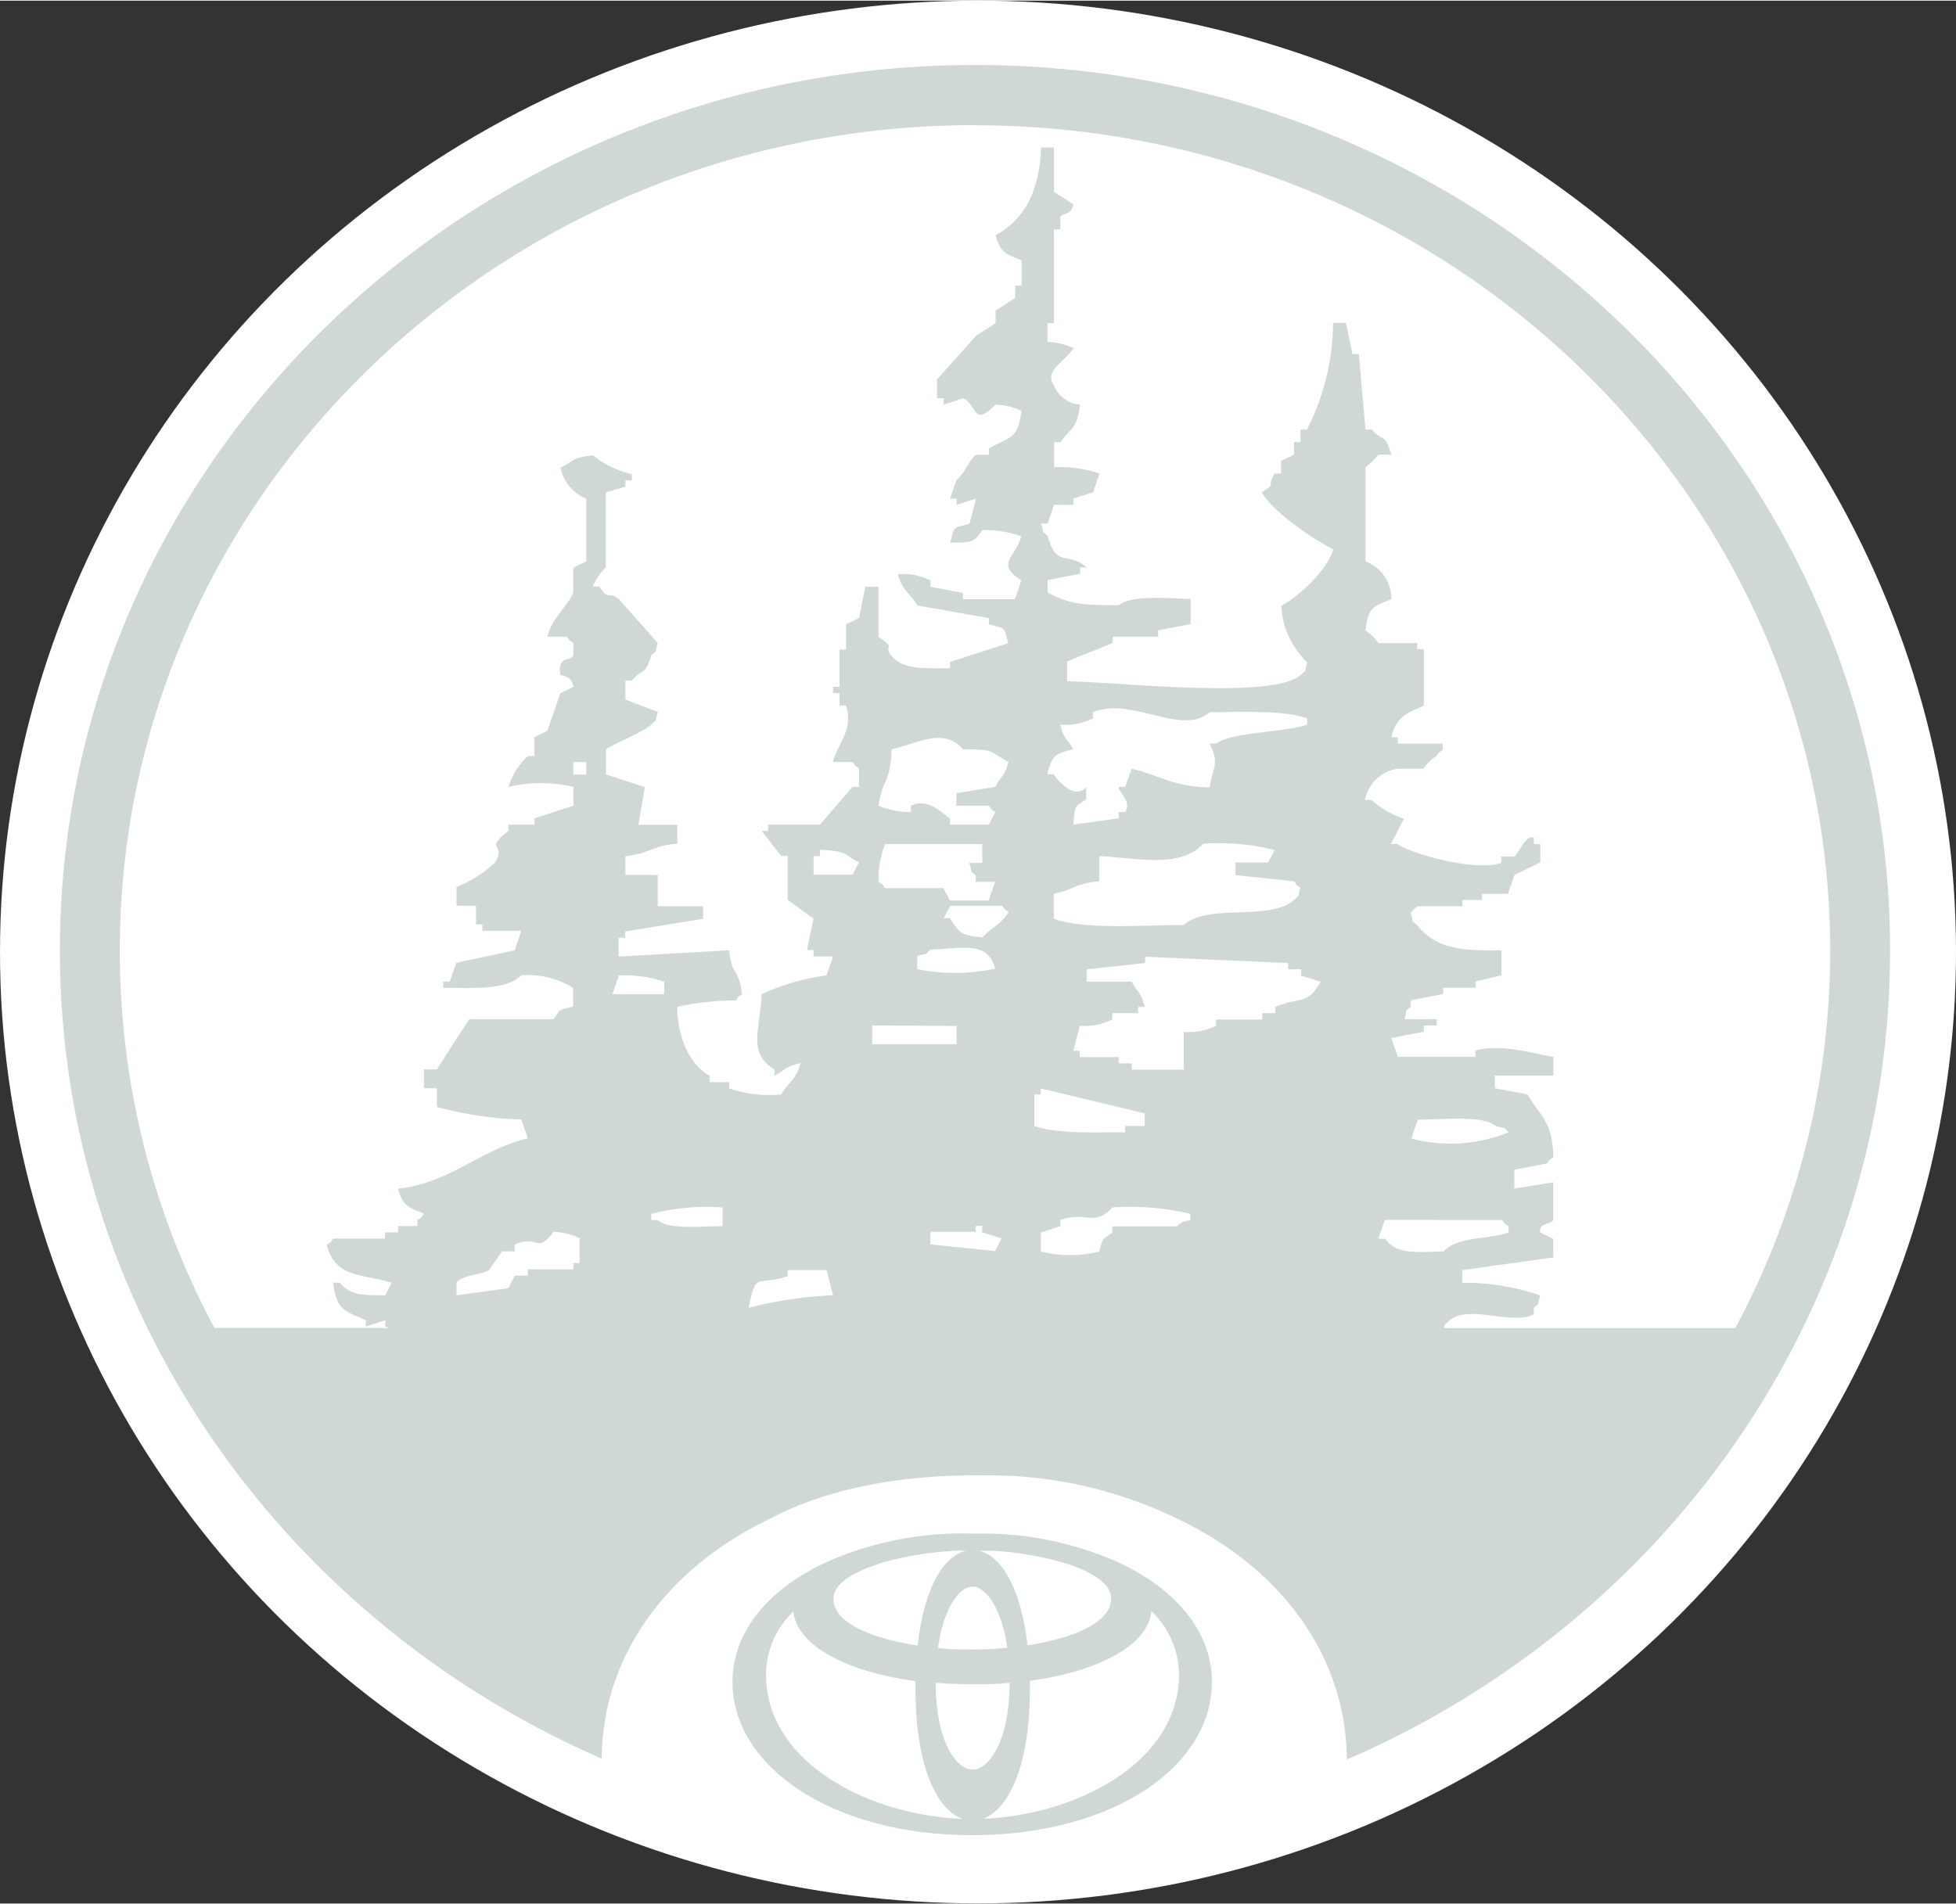 <svg xmlns="http://www.w3.org/2000/svg" width="1.9in" height="1.85in" viewBox="0 0 136.8 133.11">
  <rect x="0" y="0" width="136.8" height="133.11" fill="#333333" stroke="none"/>
  <title>bt-logo</title>
  <g>
    <ellipse cx="68.4" cy="66.55" rx="68.4" ry="66.55" style="fill: #fff"/>
    <path d="M68.19,4.5c-35.3,0-64,27.79-64,61.94,0,25.15,15.58,46.83,37.89,56.53a16.18,16.18,0,0,1,.16-2.2h0q.08-.57.19-1.12c0-.12.06-.24.08-.35,1.27-5.53,5.35-10.26,11.41-13.14,3.44-1.84,8.36-3,14.21-3h.74a30.08,30.08,0,0,1,13.4,3c6.65,3.13,10.95,8.48,11.77,14.71h0a16.18,16.18,0,0,1,.15,2.17v0c22.39-9.66,38-31.38,38-56.59C132.21,32.29,103.49,4.5,68.19,4.5Zm0,4.22c33,0,59.81,25.89,59.81,57.73a55.74,55.74,0,0,1-6.64,26.41H101c.09-.38-.06-.13.37-.54,1.37-1.15,4.4.37,5.9-.43v-.44c.51-.5.19,0,.45-.88a16.2,16.2,0,0,0-5.45-.88V88.8l6.36-.88V86.61l-.91-.44c-.15-.68.8-.57.91-.87V82.66l-2.72.44V81.78l2.27-.44c.39-.49-.05-.07.46-.44-.07-2.55-.92-2.84-1.81-4.39l-2.28-.43v-.88h4.09V73.88c-1.27-.19-3.61-.94-5.45-.44v.44H97.76c-.15-.44-.3-.87-.46-1.31l2.28-.44v-.44h.9v-.44H98.22c.27-.88-.07-.38.45-.88v-.44l2.26-.44v-.44h2.27v-.44l1.81-.43V66.43c-3,.05-4.59-.16-5.9-1.76-.52-.5-.2,0-.45-.88l.45-.44h3.17v-.44h1.37v-.43h1.81l.46-1.32,1.81-.88V59h-.45v-.44c-.55-.28-1.13,1.18-1.36,1.31H105v.44c-1.84.69-6.68-.77-7.26-1.32h-.46c.3-.58.6-1.17.91-1.76a6.39,6.39,0,0,1-2.28-1.32h-.45a2.75,2.75,0,0,1,2.27-2.18h1.82a3,3,0,0,1,.9-.88c.39-.5-.06-.07.45-.44v-.44H97.76v-.44h-.46c.38-1.41,1-1.68,2.28-2.2V45.37h-.46v-.43H96.4a3.21,3.21,0,0,0-.9-.88c.2-1.67.55-1.67,1.81-2.19a2.76,2.76,0,0,0-1.81-2.64V32.64a5.07,5.07,0,0,0,.9-.88h.91c-.52-1.65-.48-.75-1.36-1.76h-.45q-.23-2.62-.46-5.27h-.45c-.15-.73-.3-1.45-.46-2.18h-.9A16.61,16.61,0,0,1,91.41,30h-.46v.88H90.5v.88l-.9.44v.88h-.45c-.62,1,.19.62-.91,1.31.83,1.41,3.47,3.19,5,4-.38,1.43-2.43,3.3-3.63,3.95a5.88,5.88,0,0,0,1.82,3.95c-.28.88.06.38-.46.88-2,1.75-12.77.49-16.34.44V46.24c1.08-.49,2-.79,3.18-1.31v-.44H81v-.44l2.27-.44V41.86c-1.56-.05-4.17-.3-5,.43-2.67,0-3.41-.07-5-.88v-.88l2.27-.44v-.44H76c-1.32-1.17-2.1.09-2.73-2.2-.51-.49-.19,0-.45-.87h.45l.45-1.31h1.36v-.44l1.37-.44c.15-.44.29-.87.45-1.31a8.57,8.57,0,0,0-3.18-.44V30.89h.45c.79-1.11,1.13-.88,1.37-2.63a2.15,2.15,0,0,1-1.82-1.32c-.73-1.07.7-1.61,1.36-2.63a4.65,4.65,0,0,0-1.82-.44V22.56h.45V16h.45v-.88c.13-.24.79-.12.91-.87l-1.36-.88V10.27h-.9c-.1,3-1.12,5-3.18,6.15.36,1.26.73,1.29,1.82,1.75v1.76H71v.87l-1.37.88v.88l-1.36.88L65.53,26.5v1.31H66v.45l1.36-.45c1,.46.68,2.07,2.26.45a4.77,4.77,0,0,1,1.82.43c-.25,2.06-.83,1.79-2.27,2.64v.44h-.91c-.45.31-.81,1.35-1.36,1.75-.15.44-.31.88-.46,1.31h.46v.44l1.36-.44q-.22.88-.45,1.76c-1.23.34-1,.11-1.36,1.32,1.52,0,1.66,0,2.26-.87a7.49,7.49,0,0,1,2.72.43c-.44,1.54-1.82,1.9,0,3.08-.14.44-.3.88-.45,1.32H67.35v-.44L65.07,41v-.44a4.24,4.24,0,0,0-2.27-.44c.34,1.24.82,1.26,1.36,2.19l5,.88v.44c1.23.33,1,.1,1.36,1.32l-4.08,1.31v.44c-1.86,0-3.29.1-4.09-.87-.64-.77.44-.43-.91-1.32V41h-.92c-.15.73-.3,1.46-.44,2.19l-.91.44v1.76h-.46V48h-.45v.44h.45v.87h.46c.55,1.77-.65,2.71-.91,3.95h1.36c.39.49-.07.07.46.45V55h-.46l-2.27,2.64H53.72v.44h-.45l1.36,1.75h.46v3.07l1.81,1.32c-.16.73-.31,1.46-.46,2.2h.46v.44h1.36l-.45,1.32a16.59,16.59,0,0,0-4.54,1.31c-.12,2.57-1,4.13.9,5.27v.44c.82-.42.71-.63,1.82-.88-.34,1.24-.81,1.26-1.36,2.2A8.77,8.77,0,0,1,51,76.09v-.44H49.63v-.44c-1.43-.81-2.24-2.7-2.27-4.83a19.3,19.3,0,0,1,4.09-.44c.39-.49-.07-.06.45-.44-.26-1.91-.69-1.17-.91-3.07l-7.72.44V65.55h.46v-.44l5.44-.88v-.88H46v-2.2H43.74V59.84c1.75-.19,1.87-.72,3.63-.87V57.65H44.65c.15-.88.3-1.76.45-2.64l-2.72-.88V52.39c.13-.23,2.66-1.22,3.18-1.76s.19,0,.45-.87l-2.27-.87V47.56h.45c.79-.93.9-.27,1.36-1.75.51-.5.19,0,.45-.88l-2.72-3.07c-.85-.61-.66.19-1.36-.88h-.46a3.64,3.64,0,0,1,.91-1.32V34.4L43.74,34v-.44h.45v-.44a6.71,6.71,0,0,1-2.73-1.32c-1.46.17-1.32.4-2.26.88A3,3,0,0,0,41,34.84v4.39l-.91.44v1.75c-.45,1.06-1.46,1.69-1.81,3.07h1.36c.39.5-.05.07.46.44v.88c-.19.42-1.14,0-.91,1.32,0,.14.82,0,.91.88l-.91.44c-.3.87-.61,1.75-.91,2.63l-.91.44v1.32h-.45A5,5,0,0,0,35.56,55a9.94,9.94,0,0,1,4.54,0v1.32l-2.72.88v.44H35.56v.44c-1.76,1.36-.14.85-.91,2.19A8.85,8.85,0,0,1,31.93,62v1.31h1.36v1.31h.45v.44h2.72L36,66.43l-4.09.88c-.15.44-.3.88-.46,1.31H31v.44c2.16,0,4.41.16,5.45-.88a6,6,0,0,1,3.63.88v1.31c-1.07.28-.85.13-1.36.88h-5.9c-.76,1.16-1.51,2.33-2.26,3.51h-.91v1.32h.91v1.31a25.81,25.81,0,0,0,5.9.88c.16.44.31.88.46,1.32-3.24.73-5.49,3.15-9.08,3.51.35,1.26.72,1.29,1.82,1.76-.39.49.06.07-.46.43v.43H27.84v.44h-.91v.44H23.3c-.38.49.06.06-.45.44.6,2.31,2.41,2,4.54,2.64l-.45.88c-1.66,0-2.44,0-3.18-.88H23.3c.24,1.94.77,1.94,2.28,2.63v.44l1.36-.44v.44l.31.1H15A55.75,55.75,0,0,1,8.38,66.44C8.38,34.61,35.21,8.71,68.19,8.71ZM31.93,90.56v-.88c.33-.53,1.74-.54,2.27-.88l.91-1.31H36V87c1.75-.7,1.48.72,2.72-.88a5,5,0,0,1,1.81.44v1.75H40.1v.44H36.92v.44H36l-.45.88ZM40.1,54.14v-.88H41v.88ZM46.45,69.5H42.83l.45-1.31a9.1,9.1,0,0,1,3.18.43Zm4.09,14.92v1.31c-1.49,0-3.76.26-4.54-.43h-.45v-.43A15.66,15.66,0,0,1,50.54,84.42Zm1.82,7c.54-2.6.54-1.46,2.73-2.2V88.8h2.72l.45,1.76A28.78,28.78,0,0,0,52.36,91.44Zm7.26-30.28H56.9V59.84h.45V59.4c2,.1,1.54.28,2.73.88Zm8.62,24.57h.45v.44l1.36.44-.46.88L65.07,87v-.88h3.17Zm-4.09-18v-.88c.91-.27.39.06.91-.44,2.39-.11,4-.61,4.54,1.32A13.22,13.22,0,0,1,64.16,67.75Zm4.54-2.2c-1.59-.11-1.6-.38-2.26-1.32H66l.46-.88h3.63c.39.49-.06.07.46.44C70,64.64,69.3,64.84,68.7,65.55ZM69.61,55l-2.72.44v.88h2.27c.39.5-.06.07.45.44l-.45.88H66.44v-.44c-.49-.29-1.5-1.48-2.73-.88v.44a5.9,5.9,0,0,1-2.27-.44c.27-1.9.86-1.61.91-3.95,1.8-.4,3.64-1.57,5,0,2.36,0,1.77.16,3.18.88C70.24,54.33,70,54.23,69.61,55ZM61.9,59h6.8v1.32h-.91c.28.88-.07.38.45.88v.44h1.36c-.15.44-.3.88-.45,1.31H66.44c-.16-.29-.31-.58-.46-.87H61.9c-.39-.5.06-.07-.45-.44A6.62,6.62,0,0,1,61.9,59Zm5,12.72V73H61V71.69Zm7.26-21.07a4.4,4.4,0,0,0,2.28-.44v-.44c2.81-1.1,6.17,1.72,8.17,0,2.31,0,5.19-.15,6.81.44v.44c-1.43.51-5.44.54-6.36,1.32H84.6c.72,1.44.23,1.59,0,3.07-2.6-.07-3.58-.88-5.45-1.31L78.69,55h-.45c0,.44.93.93.45,1.76h-.45v.44l-3.18.44c.16-1.31,0-1.21.91-1.76V55c-.71.9-1.81-.22-2.28-.88h-.45c.33-1.26.49-1.45,1.82-1.75C74.63,51.6,74.41,51.7,74.15,50.63Zm8.63,21.5v2.63H79.15v-.44h-.91v-.44H75.52v-.44h-.46l.46-1.75a4.31,4.31,0,0,0,2.27-.44v-.44H79.6v-.44h.46c-.28-1.07-.49-1-.91-1.76H76v-.87l4.09-.44v-.44l10,.44v.44h.91v.44l1.37.43c-1,1.7-1.35,1-3.18,1.76v.44h-.91v.44H85.05v.44A4.24,4.24,0,0,1,82.78,72.13Zm.46,12.73v.43c-.82.12-.9.43-.9.43H77.79v.44c-.73.56-.62.24-.91,1.32a8.47,8.47,0,0,1-4.08,0V86.17l1.36-.44v-.43c1.84-.66,2.33.51,3.64-.88A18.16,18.16,0,0,1,83.23,84.86ZM90.5,61.6c.39.49-.06.07.45.44-.27.87.06.37-.45.87-1.66,1.5-6,.22-7.72,1.75-2.91,0-6.91.35-9.08-.44V62.48c1.39-.3,1.58-.74,3.18-.88V59.84c2.61.12,5.67.9,7.27-.87a16.54,16.54,0,0,1,5,.44l-.46.88H86.41v.88ZM80.06,77.84v.88H78.69v.44c-2.19,0-4.84.11-6.35-.44V76.52h.45v-.43Zm25,7.46c.39.5-.06.07.45.43v.44c-1.49.52-3.52.24-4.54,1.32-1.91.06-3.33.22-4.09-.88H96.4l.45-1.32Zm-6.35-5.7q.22-.66.45-1.32c1.64,0,4.56-.34,5.44.44.91.26.39-.06.91.44A10.74,10.74,0,0,1,98.67,79.59Z" style="fill: #d0d7d7"/>
    <path d="M77.09,108.78a23.24,23.24,0,0,0-8.62-1.55H68a23.67,23.67,0,0,0-9.15,1.56c-4.74,1.83-7.62,5.09-7.62,8.81,0,6,7.07,10.73,16.77,10.73s16.76-4.71,16.76-10.73c0-3.73-2.9-7-7.66-8.82m.61,3c0,1.7-2.7,2.78-5.85,3.27-.45-4-1.82-6.26-3.39-6.62h.92a22.67,22.67,0,0,1,5.06.86c1.93.59,3.26,1.46,3.26,2.46m-7.1,5.92c0,4-1.41,6.07-2.59,6.07s-2.58-2.07-2.58-6.07v0c.82.07,1.68.1,2.56.1s1.77,0,2.61-.1ZM68,115.34c-.78,0-1.6,0-2.4-.11.43-3,1.59-4.29,2.42-4.29s2,1.31,2.43,4.28c-.83.08-1.65.12-2.45.12m-6.56-6a22.92,22.92,0,0,1,5.54-.91h0l.6,0c-1.58.35-2.95,2.58-3.4,6.63-3.17-.48-5.89-1.56-5.89-3.27,0-1,1.28-1.83,3.15-2.43m-7.87,7.71a6.22,6.22,0,0,1,1.92-4.4c.21,2.32,3.58,4.22,8.54,4.88,0,.17,0,.36,0,.53,0,5.51,1.53,8.49,3.28,9.11-6.47-.25-13.74-3.89-13.74-10.12m15.18,10.11c1.75-.63,3.28-3.6,3.28-9.11,0-.18,0-.36,0-.54,4.93-.67,8.29-2.56,8.5-4.87a6.23,6.23,0,0,1,1.93,4.41c0,6.21-7.24,9.86-13.7,10.11" style="fill: #d0d7d7"/>
  </g>
</svg>
